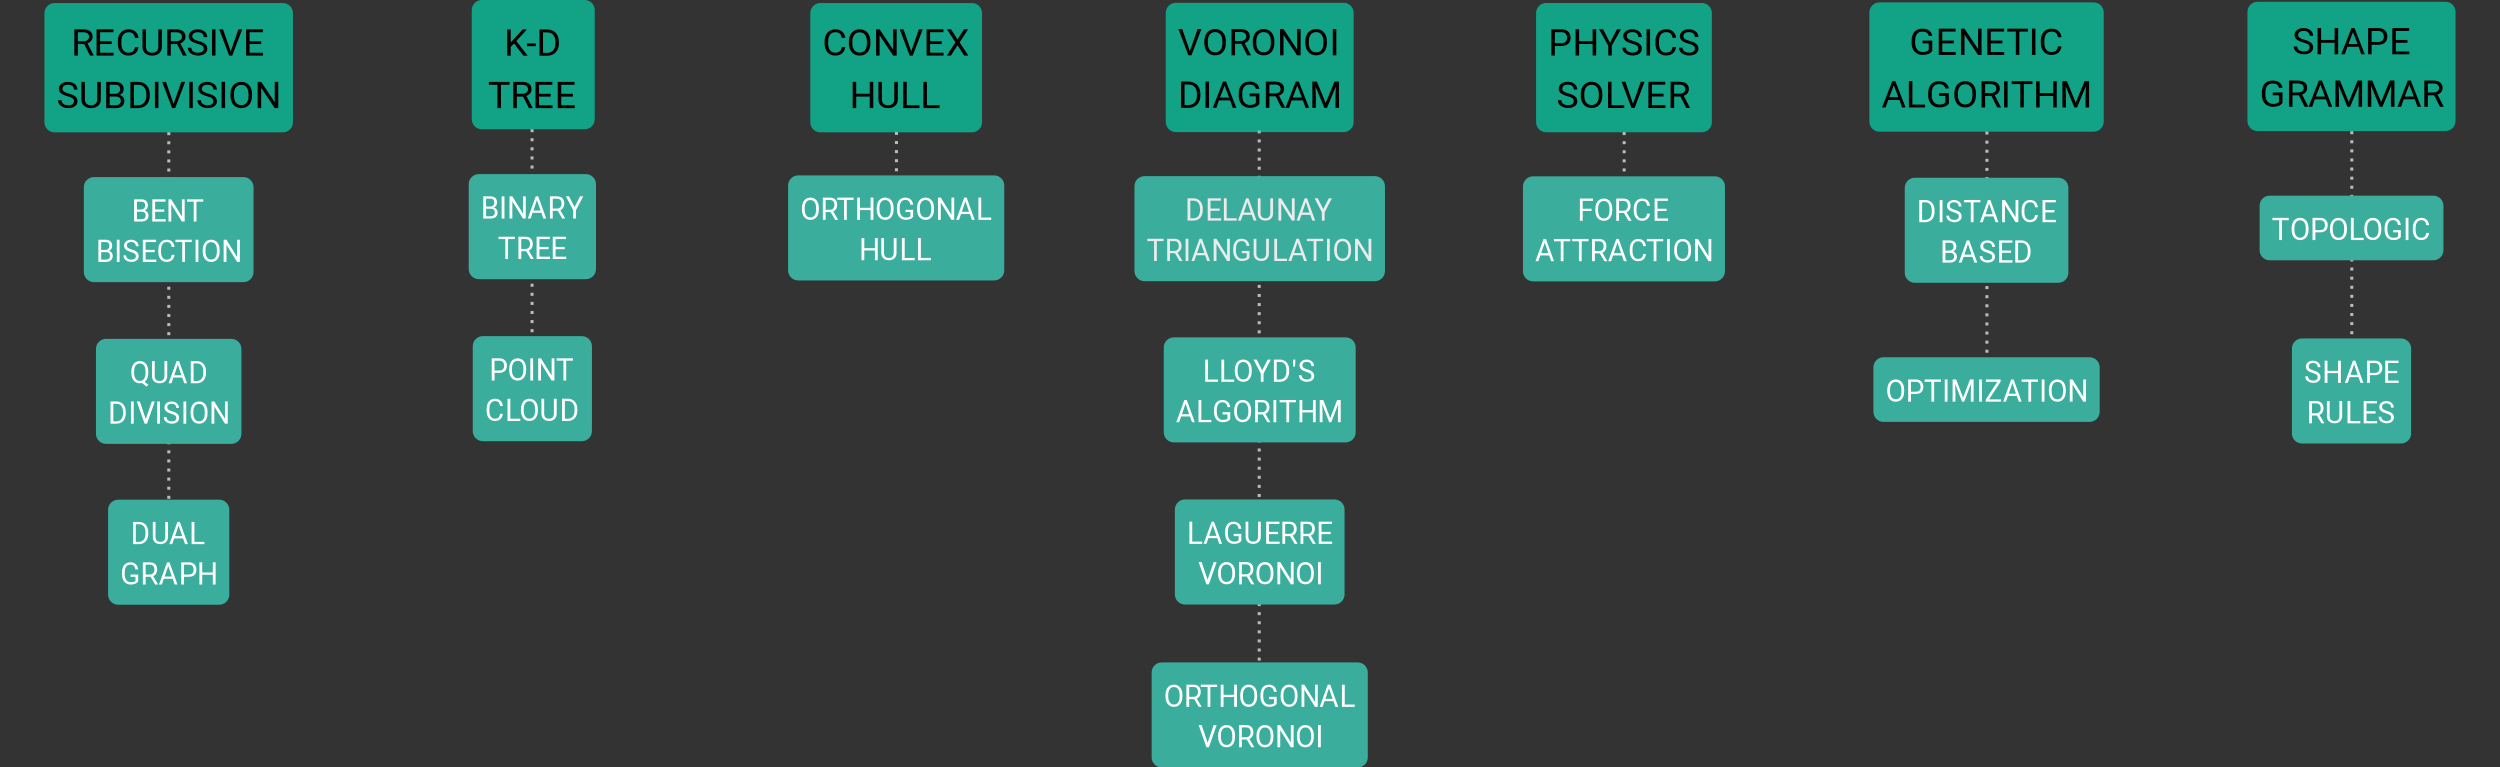 <?xml version="1.0" encoding="UTF-8" standalone="no"?>
<svg
   width="1237.503"
   height="379.902"
   viewBox="0 0 1237.503 379.902"
   version="1.1"
   id="svg852"
   sodipodi:docname="methods.svg"
   inkscape:version="1.1.2 (0a00cf5339, 2022-02-04, custom)"
   xmlns:inkscape="http://www.inkscape.org/namespaces/inkscape"
   xmlns:sodipodi="http://sodipodi.sourceforge.net/DTD/sodipodi-0.dtd"
   xmlns:xlink="http://www.w3.org/1999/xlink"
   xmlns="http://www.w3.org/2000/svg"
   xmlns:svg="http://www.w3.org/2000/svg">
  <rect x="0" y="0" width="1237.503" height="379.902" fill="#333333" stroke="none"/>
  <sodipodi:namedview
     id="namedview854"
     pagecolor="#ffffff"
     bordercolor="#666666"
     borderopacity="1.0"
     inkscape:pageshadow="2"
     inkscape:pageopacity="0.0"
     inkscape:pagecheckerboard="0"
     showgrid="false"
     inkscape:zoom="0.57491722"
     inkscape:cx="480.9388"
     inkscape:cy="122.62635"
     inkscape:window-width="1920"
     inkscape:window-height="1043"
     inkscape:window-x="0"
     inkscape:window-y="0"
     inkscape:window-maximized="1"
     inkscape:current-layer="svg852"
     fit-margin-top="0"
     fit-margin-left="0"
     fit-margin-right="0"
     fit-margin-bottom="0"
     inkscape:snap-bbox="true"
     inkscape:bbox-paths="true"
     inkscape:bbox-nodes="true"
     inkscape:snap-bbox-edge-midpoints="true"
     inkscape:snap-bbox-midpoints="true"
     width="1237.503px" />
  <defs
     id="defs146">
    <g
       id="g144">
      <g
         id="glyph-0-0">
        <path
           d="M 7.484,0 H 1 V -13.5 H 7.484 Z M 7,-0.781 v -11.938 L 4.484,-6.75 Z M 1.5,-12.594 V -0.891 L 3.953,-6.75 Z M 1.859,-0.5 H 6.594 l -2.375,-5.625 z M 4.219,-7.469 6.594,-13 H 1.859 Z m 0,0"
           id="path2" />
      </g>
      <g
         id="glyph-0-1">
        <path
           d="m 4.922,-6.062 -1.625,1.672 V 0 h -1.75 v -13 h 1.75 v 6.422 L 9.188,-13 h 2.125 L 6.078,-7.266 11.719,0 H 9.625 Z m 0,0"
           id="path5" />
      </g>
      <g
         id="glyph-0-2">
        <path
           d="m 4.781,-4.719 h -4.438 v -1.375 h 4.438 z m 0,0"
           id="path8" />
      </g>
      <g
         id="glyph-0-3">
        <path
           d="M 1.547,0 V -13 H 5.281 c 1.156,0 2.176,0.25 3.062,0.75 0.895,0.5 1.582,1.215 2.062,2.141 0.477,0.93 0.723,1.992 0.734,3.188 v 0.828 c 0,1.219 -0.246,2.293 -0.734,3.219 C 9.926,-1.957 9.238,-1.25 8.344,-0.75 7.445,-0.25 6.406,0 5.219,0 Z m 1.75,-11.547 V -1.406 h 1.844 c 1.344,0 2.391,-0.406 3.141,-1.219 0.75,-0.82 1.125,-1.992 1.125,-3.516 v -0.75 c 0,-1.469 -0.355,-2.609 -1.062,-3.422 -0.711,-0.82 -1.715,-1.234 -3.016,-1.234 z m 0,0"
           id="path11" />
      </g>
      <g
         id="glyph-0-4" />
      <g
         id="glyph-0-5">
        <path
           d="M 10.719,-11.562 H 6.453 V 0 h -1.75 v -11.562 h -4.25 V -13 H 10.719 Z m 0,0"
           id="path15" />
      </g>
      <g
         id="glyph-0-6">
        <path
           d="M 6.406,-5.703 H 3.297 V 0 H 1.531 v -13 h 4.391 c 1.5,0 2.648,0.312 3.453,0.938 0.801,0.625 1.203,1.539 1.203,2.734 0,0.762 -0.227,1.422 -0.672,1.984 -0.438,0.562 -1.059,0.984 -1.859,1.266 L 11.172,0 h -1.875 z m -3.109,-1.406 h 2.688 c 0.863,0 1.551,-0.195 2.062,-0.594 0.52,-0.395 0.781,-0.926 0.781,-1.594 0,-0.727 -0.246,-1.285 -0.734,-1.672 -0.492,-0.383 -1.199,-0.578 -2.125,-0.578 H 3.297 Z m 0,0"
           id="path18" />
      </g>
      <g
         id="glyph-0-7">
        <path
           d="m 9.047,-5.703 h -5.75 v 4.281 H 9.969 V 0 H 1.547 v -13 h 8.344 v 1.438 h -6.594 v 4.453 h 5.75 z m 0,0"
           id="path21" />
      </g>
      <g
         id="glyph-0-8">
        <path
           d="M 5.938,-2.094 9.734,-13 h 1.906 L 6.719,0 H 5.172 L 0.25,-13 h 1.906 z m 0,0"
           id="path24" />
      </g>
      <g
         id="glyph-0-9">
        <path
           d="m 11.75,-6.109 c 0,1.25 -0.219,2.34 -0.656,3.266 -0.438,0.918 -1.059,1.621 -1.859,2.109 C 8.43,-0.242 7.492,0 6.422,0 5.379,0 4.453,-0.242 3.641,-0.734 c -0.805,-0.5 -1.43,-1.195 -1.875,-2.094 -0.449,-0.906 -0.68,-1.957 -0.688,-3.156 v -0.906 c 0,-1.219 0.219,-2.289 0.656,-3.219 C 2.18,-11.047 2.812,-11.758 3.625,-12.25 4.438,-12.75 5.363,-13 6.406,-13 c 1.062,0 2,0.246 2.812,0.734 0.812,0.492 1.438,1.199 1.875,2.125 0.438,0.93 0.656,2.012 0.656,3.25 z M 10.016,-6.906 c 0,-1.488 -0.32,-2.625 -0.953,-3.406 C 8.426,-11.102 7.539,-11.5 6.406,-11.5 c -1.105,0 -1.977,0.398 -2.609,1.188 -0.637,0.781 -0.965,1.875 -0.984,3.281 v 0.922 c 0,1.438 0.316,2.57 0.953,3.391 0.645,0.824 1.531,1.234 2.656,1.234 1.133,0 2.008,-0.383 2.625,-1.156 0.625,-0.77 0.945,-1.879 0.969,-3.328 z m 0,0"
           id="path27" />
      </g>
      <g
         id="glyph-0-10">
        <path
           d="M 11.75,0 H 9.984 l -6.688,-10.016 V 0 h -1.75 v -13 h 1.75 L 10,-2.938 V -13 h 1.75 z m 0,0"
           id="path30" />
      </g>
      <g
         id="glyph-0-11">
        <path
           d="m 3.422,0 h -1.75 v -13 h 1.75 z m 0,0"
           id="path33" />
      </g>
      <g
         id="glyph-0-12">
        <path
           d="M 8.875,-3.703 H 3.312 L 2.062,0 H 0.25 l 5.078,-13 h 1.531 L 11.938,0 h -1.797 z m -5.031,-1.406 h 4.5 l -2.25,-5.859 z m 0,0"
           id="path36" />
      </g>
      <g
         id="glyph-0-13">
        <path
           d="M 11.344,-1.969 C 10.895,-1.301 10.266,-0.805 9.453,-0.484 8.648,-0.16 7.711,0 6.641,0 5.566,0 4.609,-0.238 3.766,-0.719 2.922,-1.207 2.27,-1.895 1.812,-2.781 1.352,-3.676 1.117,-4.711 1.109,-5.891 V -7 c 0,-1.906 0.461,-3.379 1.391,-4.422 C 3.438,-12.473 4.754,-13 6.453,-13 c 1.383,0 2.5,0.312 3.344,0.938 0.844,0.625 1.359,1.512 1.547,2.656 h -1.75 c -0.336,-1.438 -1.383,-2.156 -3.141,-2.156 -1.168,0 -2.059,0.391 -2.672,1.172 C 3.176,-9.617 2.875,-8.504 2.875,-7.047 v 1.031 c 0,1.406 0.336,2.523 1.016,3.344 C 4.578,-1.848 5.5,-1.438 6.656,-1.438 c 0.656,0 1.227,-0.07 1.719,-0.219 0.488,-0.156 0.895,-0.426 1.219,-0.812 v -3.234 h -3.062 v -1.406 h 4.812 z m 0,0"
           id="path39" />
      </g>
      <g
         id="glyph-0-14">
        <path
           d="M 3.797,-13 8.141,-2.391 12.484,-13 H 14.75 V 0 H 13 V -5.062 L 13.172,-10.531 8.812,0 H 7.469 L 3.125,-10.5 3.297,-5.062 V 0 h -1.75 v -13 z m 0,0"
           id="path42" />
      </g>
      <g
         id="glyph-0-15">
        <path
           d="M 11.312,-4.219 C 11.145,-2.875 10.625,-1.832 9.75,-1.094 8.875,-0.363 7.711,0 6.266,0 4.703,0 3.445,-0.535 2.5,-1.609 1.551,-2.68 1.078,-4.113 1.078,-5.906 v -1.234 c 0,-1.176 0.219,-2.207 0.656,-3.094 0.445,-0.883 1.07,-1.566 1.875,-2.047 0.812,-0.477 1.75,-0.719 2.812,-0.719 1.414,0 2.547,0.383 3.391,1.141 0.852,0.75 1.352,1.793 1.5,3.125 H 9.547 c -0.156,-1 -0.492,-1.719 -1,-2.156 -0.5,-0.445 -1.211,-0.672 -2.125,-0.672 -1.117,0 -1.992,0.391 -2.625,1.172 -0.637,0.773 -0.953,1.875 -0.953,3.312 V -5.875 c 0,1.367 0.301,2.449 0.906,3.25 0.602,0.793 1.441,1.188 2.516,1.188 0.977,0 1.727,-0.207 2.25,-0.625 0.52,-0.414 0.863,-1.133 1.031,-2.156 z m 0,0"
           id="path45" />
      </g>
      <g
         id="glyph-0-16">
        <path
           d="M 5.875,-7.938 9.047,-13 h 2.062 L 6.922,-6.547 11.219,0 H 9.141 L 5.875,-5.078 2.594,0 H 0.516 L 4.828,-6.547 0.625,-13 h 2.047 z m 0,0"
           id="path48" />
      </g>
      <g
         id="glyph-0-17">
        <path
           d="M 11.75,0 H 9.984 v -5.703 h -6.688 V 0 h -1.75 v -13 h 1.75 v 5.891 h 6.688 V -13 H 11.75 Z m 0,0"
           id="path51" />
      </g>
      <g
         id="glyph-0-18">
        <path
           d="m 10.891,-13 v 8.734 c -0.012,1.219 -0.406,2.215 -1.188,2.984 C 8.922,-0.52 7.863,-0.094 6.531,0 H 6.062 C 4.613,0 3.457,-0.375 2.594,-1.125 1.727,-1.883 1.289,-2.926 1.281,-4.25 V -13 h 1.734 v 8.656 c 0,0.93 0.258,1.648 0.781,2.156 0.531,0.512 1.285,0.766 2.266,0.766 0.988,0 1.742,-0.254 2.266,-0.766 C 8.859,-2.695 9.125,-3.41 9.125,-4.328 V -13 Z m 0,0"
           id="path54" />
      </g>
      <g
         id="glyph-0-19">
        <path
           d="M 3.297,-1.422 H 9.594 V 0 H 1.547 v -13 h 1.75 z m 0,0"
           id="path57" />
      </g>
      <g
         id="glyph-0-20">
        <path
           d="M 3.297,-4.703 V 0 h -1.75 V -13 H 6.438 c 1.445,0 2.582,0.383 3.406,1.141 0.832,0.762 1.25,1.773 1.25,3.031 0,1.324 -0.406,2.344 -1.219,3.062 -0.805,0.711 -1.953,1.062 -3.453,1.062 z m 0,-1.406 H 6.438 c 0.938,0 1.656,-0.227 2.156,-0.688 0.5,-0.469 0.75,-1.141 0.75,-2.016 0,-0.832 -0.25,-1.492 -0.75,-1.984 -0.5,-0.5 -1.188,-0.75 -2.062,-0.75 H 3.297 Z m 0,0"
           id="path60" />
      </g>
      <g
         id="glyph-0-21">
        <path
           d="M 5.594,-6.359 9.047,-13 h 2 L 6.469,-4.844 V 0 h -1.75 V -4.844 L 0.141,-13 h 2 z m 0,0"
           id="path63" />
      </g>
      <g
         id="glyph-0-22">
        <path
           d="m 5.453,-5.859 c -1.5,-0.406 -2.594,-0.906 -3.281,-1.5 -0.68,-0.594 -1.016,-1.332 -1.016,-2.219 0,-0.988 0.414,-1.805 1.25,-2.453 C 3.238,-12.676 4.32,-13 5.656,-13 c 0.914,0 1.727,0.172 2.438,0.516 0.719,0.336 1.27,0.797 1.656,1.391 0.395,0.594 0.594,1.246 0.594,1.953 h -1.75 c 0,-0.758 -0.258,-1.352 -0.766,-1.781 C 7.316,-11.348 6.594,-11.562 5.656,-11.562 c -0.867,0 -1.539,0.184 -2.016,0.547 -0.48,0.355 -0.719,0.852 -0.719,1.484 0,0.512 0.227,0.949 0.688,1.312 0.457,0.355 1.238,0.68 2.344,0.969 1.102,0.293 1.961,0.617 2.578,0.969 0.625,0.344 1.086,0.758 1.391,1.234 0.301,0.48 0.453,1.039 0.453,1.672 0,1.023 -0.422,1.84 -1.266,2.453 C 8.273,-0.305 7.156,0 5.75,0 4.844,0 3.992,-0.164 3.203,-0.5 2.41,-0.844 1.801,-1.305 1.375,-1.891 0.945,-2.473 0.734,-3.133 0.734,-3.875 h 1.75 c 0,0.762 0.297,1.359 0.891,1.797 0.594,0.43 1.383,0.641 2.375,0.641 0.926,0 1.633,-0.176 2.125,-0.531 0.488,-0.363 0.734,-0.852 0.734,-1.469 0,-0.613 -0.23,-1.086 -0.688,-1.422 -0.449,-0.332 -1.273,-0.664 -2.469,-1 z m 0,0"
           id="path66" />
      </g>
      <g
         id="glyph-0-23">
        <path
           d="M 1.547,0 V -13 H 5.875 c 1.445,0 2.531,0.312 3.25,0.938 0.727,0.617 1.094,1.527 1.094,2.734 0,0.637 -0.18,1.203 -0.531,1.703 -0.355,0.492 -0.836,0.871 -1.438,1.141 0.719,0.188 1.285,0.543 1.703,1.062 0.414,0.523 0.625,1.141 0.625,1.859 0,1.117 -0.387,1.992 -1.156,2.625 C 8.648,-0.312 7.555,0 6.141,0 Z m 1.75,-5.719 v 4.297 H 6.188 c 0.812,0 1.453,-0.188 1.922,-0.562 C 8.578,-2.367 8.812,-2.895 8.812,-3.562 8.812,-5 7.941,-5.719 6.203,-5.719 Z m 0,-1.375 H 5.938 c 0.758,0 1.367,-0.203 1.828,-0.609 0.457,-0.406 0.688,-0.957 0.688,-1.656 0,-0.77 -0.215,-1.328 -0.641,-1.672 C 7.395,-11.383 6.75,-11.562 5.875,-11.562 H 3.297 Z m 0,0"
           id="path69" />
      </g>
      <g
         id="glyph-1-0">
        <path
           d="m 5.672,0 h -5.062 v -10.438 h 5.062 z m -0.375,-0.609 v -9.219 L 3.328,-5.219 Z M 1,-9.734 V -0.688 l 1.922,-4.531 z m 0.281,9.344 h 3.688 L 3.125,-4.734 Z m 1.844,-5.312 1.844,-4.344 h -3.688 z m 0,0"
           id="path72" />
      </g>
      <g
         id="glyph-1-1">
        <path
           d="M 8.422,-9.844 H 5.062 V 0 H 3.703 V -9.844 H 0.344 V -11 h 8.078 z m 0,0"
           id="path75" />
      </g>
      <g
         id="glyph-1-2">
        <path
           d="m 9.234,-5.156 c 0,1.055 -0.172,1.969 -0.516,2.75 C 8.375,-1.625 7.883,-1.023 7.25,-0.609 6.625,-0.203 5.891,0 5.047,0 4.223,0 3.492,-0.203 2.859,-0.609 2.223,-1.023 1.727,-1.617 1.375,-2.391 1.031,-3.16 0.852,-4.051 0.844,-5.062 v -0.766 c 0,-1.031 0.172,-1.941 0.516,-2.734 C 1.711,-9.352 2.207,-9.957 2.844,-10.375 3.477,-10.789 4.207,-11 5.031,-11 c 0.844,0 1.582,0.211 2.219,0.625 0.633,0.406 1.125,1.008 1.469,1.797 0.344,0.793 0.516,1.711 0.516,2.75 z m -1.375,-0.688 c 0,-1.281 -0.25,-2.258 -0.75,-2.938 -0.492,-0.676 -1.184,-1.016 -2.078,-1.016 -0.867,0 -1.547,0.34 -2.047,1.016 -0.5,0.68 -0.758,1.625 -0.766,2.844 v 0.781 c 0,1.242 0.25,2.215 0.75,2.922 0.5,0.711 1.191,1.062 2.078,1.062 0.895,0 1.582,-0.332 2.062,-1 0.488,-0.664 0.738,-1.625 0.75,-2.875 z m 0,0"
           id="path78" />
      </g>
      <g
         id="glyph-1-3">
        <path
           d="M 2.594,-3.844 V 0 H 1.203 V -11 H 5.062 c 1.133,0 2.023,0.336 2.672,1 0.656,0.656 0.984,1.523 0.984,2.594 0,1.148 -0.32,2.027 -0.953,2.641 -0.637,0.617 -1.543,0.922 -2.719,0.922 z m 0,-1.125 H 5.062 c 0.727,0 1.289,-0.203 1.688,-0.609 C 7.145,-5.992 7.344,-6.594 7.344,-7.375 7.344,-8.113 7.145,-8.707 6.75,-9.156 6.352,-9.602 5.816,-9.828 5.141,-9.828 H 2.594 Z m 0,0"
           id="path81" />
      </g>
      <g
         id="glyph-1-4">
        <path
           d="m 2.594,-1.141 h 4.938 V 0 H 1.203 V -11 H 2.594 Z m 0,0"
           id="path84" />
      </g>
      <g
         id="glyph-1-5">
        <path
           d="M 8.906,-1.484 C 8.551,-0.992 8.055,-0.625 7.422,-0.375 6.797,-0.125 6.062,0 5.219,0 4.375,0 3.617,-0.203 2.953,-0.609 2.297,-1.016 1.785,-1.598 1.422,-2.359 1.066,-3.117 0.883,-3.992 0.875,-4.984 v -0.938 c 0,-1.613 0.363,-2.863 1.094,-3.75 C 2.707,-10.555 3.738,-11 5.062,-11 c 1.094,0 1.969,0.309 2.625,0.922 0.664,0.605 1.07,1.477 1.219,2.609 h -1.375 c -0.25,-1.594 -1.07,-2.391 -2.453,-2.391 -0.93,0 -1.633,0.336 -2.109,1 C 2.5,-8.191 2.258,-7.223 2.25,-5.953 v 0.875 c 0,1.211 0.266,2.168 0.797,2.875 0.539,0.711 1.27,1.062 2.188,1.062 0.508,0 0.957,-0.047 1.344,-0.141 0.383,-0.102 0.707,-0.273 0.969,-0.516 V -3.844 H 5.125 v -1.125 h 3.781 z m 0,0"
           id="path87" />
      </g>
      <g
         id="glyph-1-6">
        <path
           d="m 2.688,0 h -1.375 v -11 h 1.375 z m 0,0"
           id="path90" />
      </g>
      <g
         id="glyph-1-7">
        <path
           d="M 8.891,-3.531 C 8.754,-2.395 8.344,-1.52 7.656,-0.906 6.977,-0.301 6.066,0 4.922,0 3.691,0 2.707,-0.453 1.969,-1.359 1.227,-2.266 0.859,-3.477 0.859,-5 v -1.031 c 0,-0.988 0.172,-1.859 0.516,-2.609 0.344,-0.758 0.832,-1.344 1.469,-1.75 C 3.477,-10.797 4.211,-11 5.047,-11 c 1.113,0 2.004,0.32 2.672,0.953 0.664,0.637 1.055,1.516 1.172,2.641 H 7.5 C 7.383,-8.27 7.125,-8.895 6.719,-9.281 6.32,-9.664 5.766,-9.859 5.047,-9.859 c -0.875,0 -1.562,0.34 -2.062,1.016 -0.5,0.668 -0.75,1.617 -0.75,2.844 v 1.047 c 0,1.168 0.234,2.094 0.703,2.781 0.477,0.688 1.141,1.031 1.984,1.031 0.77,0 1.359,-0.176 1.766,-0.531 C 7.094,-2.023 7.363,-2.645 7.5,-3.531 Z m 0,0"
           id="path93" />
      </g>
      <g
         id="glyph-1-8">
        <path
           d="M 1.203,0 V -11 H 4.156 c 0.906,0 1.707,0.215 2.406,0.641 C 7.258,-9.941 7.797,-9.344 8.172,-8.562 8.555,-7.781 8.75,-6.879 8.75,-5.859 v 0.703 c 0,1.043 -0.195,1.953 -0.578,2.734 -0.375,0.781 -0.918,1.383 -1.625,1.797 C 5.848,-0.207 5.031,0 4.094,0 Z M 2.594,-9.844 v 8.703 h 1.438 c 1.062,0 1.883,-0.348 2.469,-1.047 0.594,-0.707 0.891,-1.711 0.891,-3.016 V -5.844 c 0,-1.27 -0.281,-2.254 -0.844,-2.953 C 5.992,-9.492 5.207,-9.844 4.188,-9.844 Z m 0,0"
           id="path96" />
      </g>
      <g
         id="glyph-1-9">
        <path
           d="M 7.109,-4.844 H 2.594 v 3.703 h 5.25 V 0 H 1.203 v -11 h 6.562 v 1.156 H 2.594 v 3.875 h 4.516 z m 0,0"
           id="path99" />
      </g>
      <g
         id="glyph-1-10">
        <path
           d="m 6.969,-2.844 h -4.375 L 1.625,0 H 0.203 L 4.188,-11 H 5.391 L 9.375,0 H 7.969 Z m -3.953,-1.125 H 6.562 L 4.781,-9.188 Z m 0,0"
           id="path102" />
      </g>
      <g
         id="glyph-1-11">
        <path
           d="m 8.547,-11 v 7.391 C 8.547,-2.586 8.238,-1.75 7.625,-1.094 7.008,-0.438 6.176,-0.07 5.125,0 H 4.766 C 3.617,0 2.707,-0.316 2.031,-0.953 1.352,-1.598 1.008,-2.484 1,-3.609 V -11 h 1.359 v 7.375 c 0,0.793 0.207,1.406 0.625,1.844 0.414,0.43 1.008,0.641 1.781,0.641 0.781,0 1.375,-0.211 1.781,-0.641 0.414,-0.438 0.625,-1.051 0.625,-1.844 V -11 Z m 0,0"
           id="path105" />
      </g>
      <g
         id="glyph-1-12">
        <path
           d="M 9.234,0 H 7.844 l -5.25,-8.484 V 0 H 1.203 V -11 H 2.594 l 5.266,8.516 V -11 h 1.375 z m 0,0"
           id="path108" />
      </g>
      <g
         id="glyph-1-13">
        <path
           d="M 4.391,-5.688 7.109,-11 h 1.562 l -3.594,6.891 V 0 h -1.375 V -4.109 L 0.109,-11 H 1.688 Z m 0,0"
           id="path111" />
      </g>
      <g
         id="glyph-1-14">
        <path
           d="M 5.031,-3.844 H 2.594 V 0 H 1.203 V -11 H 4.656 c 1.176,0 2.078,0.312 2.703,0.938 0.633,0.617 0.953,1.516 0.953,2.703 0,0.75 -0.18,1.406 -0.531,1.969 -0.344,0.562 -0.828,0.98 -1.453,1.25 L 8.781,0 H 7.297 Z m -2.438,-1.125 h 2.109 c 0.676,0 1.219,-0.219 1.625,-0.656 0.406,-0.438 0.609,-1.02 0.609,-1.75 0,-0.789 -0.195,-1.398 -0.578,-1.828 C 5.973,-9.629 5.414,-9.844 4.688,-9.844 H 2.594 Z m 0,0"
           id="path114" />
      </g>
      <g
         id="glyph-1-15">
        <path
           d="M 1.812,-10.188 1.656,-7.516 H 0.734 L 0.75,-11 h 1.062 z m 0,0"
           id="path117" />
      </g>
      <g
         id="glyph-1-16">
        <path
           d="M 4.281,-4.906 C 3.102,-5.258 2.242,-5.688 1.703,-6.188 1.172,-6.695 0.906,-7.328 0.906,-8.078 c 0,-0.844 0.328,-1.539 0.984,-2.094 C 2.547,-10.723 3.398,-11 4.453,-11 c 0.719,0 1.352,0.148 1.906,0.438 0.562,0.281 0.992,0.672 1.297,1.172 0.312,0.492 0.469,1.031 0.469,1.625 H 6.75 c 0,-0.645 -0.203,-1.156 -0.609,-1.531 -0.398,-0.375 -0.961,-0.562 -1.688,-0.562 -0.68,0 -1.211,0.156 -1.594,0.469 -0.375,0.305 -0.562,0.73 -0.562,1.281 0,0.43 0.176,0.797 0.531,1.109 0.363,0.305 0.977,0.578 1.844,0.828 0.863,0.25 1.539,0.527 2.031,0.828 0.488,0.305 0.852,0.656 1.094,1.062 0.238,0.398 0.359,0.867 0.359,1.406 0,0.875 -0.336,1.574 -1,2.094 C 6.5,-0.258 5.617,0 4.516,0 c -0.711,0 -1.375,-0.141 -2,-0.422 -0.625,-0.281 -1.105,-0.66 -1.438,-1.141 -0.336,-0.488 -0.5,-1.047 -0.5,-1.672 h 1.375 c 0,0.648 0.234,1.156 0.703,1.531 0.469,0.375 1.086,0.562 1.859,0.562 0.727,0 1.285,-0.148 1.672,-0.453 0.383,-0.301 0.578,-0.711 0.578,-1.234 0,-0.531 -0.18,-0.938 -0.531,-1.219 C 5.879,-4.336 5.227,-4.625 4.281,-4.906 Z m 0,0"
           id="path120" />
      </g>
      <g
         id="glyph-1-17">
        <path
           d="M 9.234,0 H 7.844 v -4.844 h -5.25 V 0 H 1.203 V -11 H 2.594 v 5.031 h 5.25 V -11 h 1.391 z m 0,0"
           id="path123" />
      </g>
      <g
         id="glyph-1-18">
        <path
           d="M 2.984,-11 6.391,-2.031 9.812,-11 h 1.781 V 0 h -1.375 V -4.297 L 10.344,-8.906 6.922,0 H 5.875 L 2.453,-8.891 2.594,-4.297 V 0 H 1.203 v -11 z m 0,0"
           id="path126" />
      </g>
      <g
         id="glyph-1-19">
        <path
           d="M 4.656,-2.281 7.641,-11 h 1.5 L 5.281,0 H 4.062 L 0.203,-11 h 1.5 z m 0,0"
           id="path129" />
      </g>
      <g
         id="glyph-1-20">
        <path
           d="M 1.203,0 V -11 H 4.625 c 1.125,0 1.973,0.262 2.547,0.781 0.57,0.523 0.859,1.305 0.859,2.344 0,0.531 -0.141,1.012 -0.422,1.438 -0.273,0.418 -0.648,0.742 -1.125,0.969 0.562,0.156 1.004,0.453 1.328,0.891 0.332,0.438 0.5,0.965 0.5,1.578 0,0.938 -0.309,1.672 -0.922,2.203 C 6.785,-0.266 5.93,0 4.828,0 Z M 2.594,-4.859 v 3.719 h 2.266 c 0.633,0 1.133,-0.16 1.5,-0.484 0.375,-0.332 0.562,-0.785 0.562,-1.359 0,-1.25 -0.684,-1.875 -2.047,-1.875 z m 0,-1.094 h 2.062 c 0.602,0 1.082,-0.176 1.438,-0.531 0.363,-0.352 0.547,-0.832 0.547,-1.438 0,-0.676 -0.168,-1.164 -0.5,-1.469 C 5.805,-9.691 5.301,-9.844 4.625,-9.844 H 2.594 Z m 0,0"
           id="path132" />
      </g>
      <g
         id="glyph-1-21">
        <path
           d="M 2.25,-1.141 H 8.203 V 0 h -7.594 v -1.047 l 5.719,-8.797 h -5.625 V -11 h 7.281 v 1.031 z m 0,0"
           id="path135" />
      </g>
      <g
         id="glyph-1-22">
        <path
           d="m 6.969,-4.844 h -4.375 V 0 H 1.203 v -11 h 6.469 v 1.156 H 2.594 v 3.875 h 4.375 z m 0,0"
           id="path138" />
      </g>
      <g
         id="glyph-1-23">
        <path
           d="m 9.172,-5.156 c 0,1.043 -0.164,1.938 -0.484,2.688 -0.312,0.742 -0.762,1.324 -1.344,1.75 l 1.875,1.484 -0.938,0.875 L 6.078,-0.125 C 5.734,-0.039 5.367,0 4.984,0 4.16,0 3.43,-0.203 2.797,-0.609 2.16,-1.023 1.664,-1.617 1.312,-2.391 0.969,-3.16 0.789,-4.051 0.781,-5.062 v -0.766 c 0,-1.031 0.172,-1.941 0.516,-2.734 C 1.648,-9.352 2.145,-9.957 2.781,-10.375 3.414,-10.789 4.145,-11 4.969,-11 c 0.844,0 1.582,0.211 2.219,0.625 0.633,0.418 1.125,1.016 1.469,1.797 0.344,0.781 0.516,1.699 0.516,2.75 z m -1.375,-0.688 c 0,-1.27 -0.246,-2.242 -0.734,-2.922 -0.492,-0.688 -1.188,-1.031 -2.094,-1.031 -0.867,0 -1.547,0.34 -2.047,1.016 -0.5,0.68 -0.758,1.625 -0.766,2.844 v 0.781 c 0,1.242 0.25,2.215 0.75,2.922 0.5,0.711 1.191,1.062 2.078,1.062 0.883,0 1.57,-0.332 2.062,-1 0.488,-0.664 0.738,-1.625 0.75,-2.875 z m 0,0"
           id="path141" />
      </g>
    </g>
  </defs>
  <g
     id="g4145"
     transform="translate(371.451,-18.831)">
    <path
       style="fill:none;stroke:#bbbbbb;stroke-width:1.5;stroke-linecap:butt;stroke-linejoin:miter;stroke-miterlimit:4;stroke-dasharray:1.5, 3;stroke-dashoffset:0;stroke-opacity:1"
       d="M 251.858,83.339 V 374.52"
       id="path5900-0"
       sodipodi:nodetypes="cc" />
    <g
       id="g7084"
       transform="translate(38.668,-2.768)">
      <g
         id="g6381">
        <path
           fill-rule="nonzero"
           fill="rgb(25%, 75%, 68.434%)"
           fill-opacity="1"
           d="m 171.941,22.988 h 83 c 2.758,0 5,2.238 5,5 v 54 c 0,2.762 -2.242,5 -5,5 h -83 c -2.762,0 -5,-2.238 -5,-5 v -54 c 0,-2.762 2.238,-5 5,-5 z m 0,0"
           id="path168"
           style="fill:#00e1b5;fill-opacity:0.643" />
        <g
           fill="#000000"
           fill-opacity="1"
           id="g184">
          <use
             xlink:href="#glyph-0-8"
             x="172.941"
             y="48.988"
             id="use170"
             width="100%"
             height="100%" />
          <use
             xlink:href="#glyph-0-9"
             x="184.941"
             y="48.988"
             id="use172"
             width="100%"
             height="100%" />
          <use
             xlink:href="#glyph-0-6"
             x="197.941"
             y="48.988"
             id="use174"
             width="100%"
             height="100%" />
          <use
             xlink:href="#glyph-0-9"
             x="208.941"
             y="48.988"
             id="use176"
             width="100%"
             height="100%" />
          <use
             xlink:href="#glyph-0-10"
             x="221.941"
             y="48.988"
             id="use178"
             width="100%"
             height="100%" />
          <use
             xlink:href="#glyph-0-9"
             x="234.941"
             y="48.988"
             id="use180"
             width="100%"
             height="100%" />
          <use
             xlink:href="#glyph-0-11"
             x="247.941"
             y="48.988"
             id="use182"
             width="100%"
             height="100%" />
        </g>
        <g
           fill="#000000"
           fill-opacity="1"
           id="g200">
          <use
             xlink:href="#glyph-0-3"
             x="172.941"
             y="74.988"
             id="use186"
             width="100%"
             height="100%" />
          <use
             xlink:href="#glyph-0-11"
             x="184.941"
             y="74.988"
             id="use188"
             width="100%"
             height="100%" />
          <use
             xlink:href="#glyph-0-12"
             x="189.941"
             y="74.988"
             id="use190"
             width="100%"
             height="100%" />
          <use
             xlink:href="#glyph-0-13"
             x="201.941"
             y="74.988"
             id="use192"
             width="100%"
             height="100%" />
          <use
             xlink:href="#glyph-0-6"
             x="214.941"
             y="74.988"
             id="use194"
             width="100%"
             height="100%" />
          <use
             xlink:href="#glyph-0-12"
             x="225.941"
             y="74.988"
             id="use196"
             width="100%"
             height="100%" />
          <use
             xlink:href="#glyph-0-14"
             x="237.941"
             y="74.988"
             id="use198"
             width="100%"
             height="100%" />
        </g>
      </g>
      <g
         id="g6299"
         transform="translate(0.336,-5.378)">
        <path
           fill-rule="nonzero"
           fill="rgb(16.863%, 45.098%, 47.059%)"
           fill-opacity="1"
           d="m 156.105,114.168 h 114 c 2.762,0 5,2.238 5,5 v 42 c 0,2.762 -2.238,5 -5,5 h -114 c -2.762,0 -5,-2.238 -5,-5 v -42 c 0,-2.762 2.238,-5 5,-5 z m 0,0"
           id="path366"
           style="fill:#3aad9d;fill-opacity:1" />
        <g
           fill="#ffffff"
           fill-opacity="1"
           id="g384"
           style="fill:#ebebeb;fill-opacity:1"
           transform="translate(19.062)">
          <use
             xlink:href="#glyph-1-8"
             x="157.105"
             y="136.168"
             id="use368"
             width="100%"
             height="100%"
             style="fill:#ebebeb;fill-opacity:1" />
          <use
             xlink:href="#glyph-1-9"
             x="167.105"
             y="136.168"
             id="use370"
             width="100%"
             height="100%"
             style="fill:#ebebeb;fill-opacity:1" />
          <use
             xlink:href="#glyph-1-4"
             x="175.105"
             y="136.168"
             id="use372"
             width="100%"
             height="100%"
             style="fill:#ebebeb;fill-opacity:1" />
          <use
             xlink:href="#glyph-1-10"
             x="183.105"
             y="136.168"
             id="use374"
             width="100%"
             height="100%"
             style="fill:#ebebeb;fill-opacity:1" />
          <use
             xlink:href="#glyph-1-11"
             x="192.105"
             y="136.168"
             id="use376"
             width="100%"
             height="100%"
             style="fill:#ebebeb;fill-opacity:1" />
          <use
             xlink:href="#glyph-1-12"
             x="202.105"
             y="136.168"
             id="use378"
             width="100%"
             height="100%"
             style="fill:#ebebeb;fill-opacity:1" />
          <use
             xlink:href="#glyph-1-10"
             x="212.105"
             y="136.168"
             id="use380"
             width="100%"
             height="100%"
             style="fill:#ebebeb;fill-opacity:1" />
          <use
             xlink:href="#glyph-1-13"
             x="221.105"
             y="136.168"
             id="use382"
             width="100%"
             height="100%"
             style="fill:#ebebeb;fill-opacity:1" />
        </g>
        <g
           fill="#ffffff"
           fill-opacity="1"
           id="g412"
           style="fill:#ebebeb;fill-opacity:1">
          <use
             xlink:href="#glyph-1-1"
             x="157.105"
             y="156.168"
             id="use386"
             width="100%"
             height="100%"
             style="fill:#ebebeb;fill-opacity:1" />
          <use
             xlink:href="#glyph-1-14"
             x="166.105"
             y="156.168"
             id="use388"
             width="100%"
             height="100%"
             style="fill:#ebebeb;fill-opacity:1" />
          <use
             xlink:href="#glyph-1-6"
             x="175.105"
             y="156.168"
             id="use390"
             width="100%"
             height="100%"
             style="fill:#ebebeb;fill-opacity:1" />
          <use
             xlink:href="#glyph-1-10"
             x="179.105"
             y="156.168"
             id="use392"
             width="100%"
             height="100%"
             style="fill:#ebebeb;fill-opacity:1" />
          <use
             xlink:href="#glyph-1-12"
             x="189.105"
             y="156.168"
             id="use394"
             width="100%"
             height="100%"
             style="fill:#ebebeb;fill-opacity:1" />
          <use
             xlink:href="#glyph-1-5"
             x="199.105"
             y="156.168"
             id="use396"
             width="100%"
             height="100%"
             style="fill:#ebebeb;fill-opacity:1" />
          <use
             xlink:href="#glyph-1-11"
             x="209.105"
             y="156.168"
             id="use398"
             width="100%"
             height="100%"
             style="fill:#ebebeb;fill-opacity:1" />
          <use
             xlink:href="#glyph-1-4"
             x="219.105"
             y="156.168"
             id="use400"
             width="100%"
             height="100%"
             style="fill:#ebebeb;fill-opacity:1" />
          <use
             xlink:href="#glyph-1-10"
             x="227.105"
             y="156.168"
             id="use402"
             width="100%"
             height="100%"
             style="fill:#ebebeb;fill-opacity:1" />
          <use
             xlink:href="#glyph-1-1"
             x="236.105"
             y="156.168"
             id="use404"
             width="100%"
             height="100%"
             style="fill:#ebebeb;fill-opacity:1" />
          <use
             xlink:href="#glyph-1-6"
             x="245.105"
             y="156.168"
             id="use406"
             width="100%"
             height="100%"
             style="fill:#ebebeb;fill-opacity:1" />
          <use
             xlink:href="#glyph-1-2"
             x="249.105"
             y="156.168"
             id="use408"
             width="100%"
             height="100%"
             style="fill:#ebebeb;fill-opacity:1" />
          <use
             xlink:href="#glyph-1-12"
             x="259.105"
             y="156.168"
             id="use410"
             width="100%"
             height="100%"
             style="fill:#ebebeb;fill-opacity:1" />
        </g>
      </g>
      <g
         id="g6320"
         transform="translate(2.793,0.006)">
        <path
           fill-rule="nonzero"
           fill="rgb(16.863%, 45.098%, 47.059%)"
           fill-opacity="1"
           d="m 168.148,188.586 h 85 c 2.762,0 5,2.238 5,5 v 42 c 0,2.762 -2.238,5 -5,5 h -85 c -2.762,0 -5,-2.238 -5,-5 v -42 c 0,-2.762 2.238,-5 5,-5 z m 0,0"
           id="path414"
           style="fill:#3aad9d;fill-opacity:1" />
        <g
           fill="#ffffff"
           fill-opacity="1"
           id="g430"
           transform="translate(13.32)">
          <use
             xlink:href="#glyph-1-4"
             x="169.148"
             y="210.586"
             id="use416"
             width="100%"
             height="100%" />
          <use
             xlink:href="#glyph-1-4"
             x="177.148"
             y="210.586"
             id="use418"
             width="100%"
             height="100%" />
          <use
             xlink:href="#glyph-1-2"
             x="184.148"
             y="210.586"
             id="use420"
             width="100%"
             height="100%" />
          <use
             xlink:href="#glyph-1-13"
             x="194.148"
             y="210.586"
             id="use422"
             width="100%"
             height="100%" />
          <use
             xlink:href="#glyph-1-8"
             x="203.148"
             y="210.586"
             id="use424"
             width="100%"
             height="100%" />
          <use
             xlink:href="#glyph-1-15"
             x="213.148"
             y="210.586"
             id="use426"
             width="100%"
             height="100%" />
          <use
             xlink:href="#glyph-1-16"
             x="216.148"
             y="210.586"
             id="use428"
             width="100%"
             height="100%" />
        </g>
        <g
           fill="#ffffff"
           fill-opacity="1"
           id="g450">
          <use
             xlink:href="#glyph-1-10"
             x="169.148"
             y="230.586"
             id="use432"
             width="100%"
             height="100%" />
          <use
             xlink:href="#glyph-1-4"
             x="179.148"
             y="230.586"
             id="use434"
             width="100%"
             height="100%" />
          <use
             xlink:href="#glyph-1-5"
             x="187.148"
             y="230.586"
             id="use436"
             width="100%"
             height="100%" />
          <use
             xlink:href="#glyph-1-2"
             x="197.148"
             y="230.586"
             id="use438"
             width="100%"
             height="100%" />
          <use
             xlink:href="#glyph-1-14"
             x="207.148"
             y="230.586"
             id="use440"
             width="100%"
             height="100%" />
          <use
             xlink:href="#glyph-1-6"
             x="216.148"
             y="230.586"
             id="use442"
             width="100%"
             height="100%" />
          <use
             xlink:href="#glyph-1-1"
             x="220.148"
             y="230.586"
             id="use444"
             width="100%"
             height="100%" />
          <use
             xlink:href="#glyph-1-17"
             x="229.148"
             y="230.586"
             id="use446"
             width="100%"
             height="100%" />
          <use
             xlink:href="#glyph-1-18"
             x="239.148"
             y="230.586"
             id="use448"
             width="100%"
             height="100%" />
        </g>
      </g>
      <g
         id="g6340"
         transform="translate(5.238,5.575)">
        <path
           fill-rule="nonzero"
           fill="rgb(16.863%, 45.098%, 47.059%)"
           fill-opacity="1"
           d="m 171.203,263.254 h 74 c 2.762,0 5,2.238 5,5 v 42 c 0,2.762 -2.238,5 -5,5 h -74 c -2.762,0 -5,-2.238 -5,-5 v -42 c 0,-2.762 2.238,-5 5,-5 z m 0,0"
           id="path452"
           style="fill:#3aad9d;fill-opacity:1" />
        <g
           fill="#ffffff"
           fill-opacity="1"
           id="g470">
          <use
             xlink:href="#glyph-1-4"
             x="172.203"
             y="285.254"
             id="use454"
             width="100%"
             height="100%" />
          <use
             xlink:href="#glyph-1-10"
             x="180.203"
             y="285.254"
             id="use456"
             width="100%"
             height="100%" />
          <use
             xlink:href="#glyph-1-5"
             x="190.203"
             y="285.254"
             id="use458"
             width="100%"
             height="100%" />
          <use
             xlink:href="#glyph-1-11"
             x="200.203"
             y="285.254"
             id="use460"
             width="100%"
             height="100%" />
          <use
             xlink:href="#glyph-1-9"
             x="210.203"
             y="285.254"
             id="use462"
             width="100%"
             height="100%" />
          <use
             xlink:href="#glyph-1-14"
             x="218.203"
             y="285.254"
             id="use464"
             width="100%"
             height="100%" />
          <use
             xlink:href="#glyph-1-14"
             x="227.203"
             y="285.254"
             id="use466"
             width="100%"
             height="100%" />
          <use
             xlink:href="#glyph-1-9"
             x="236.203"
             y="285.254"
             id="use468"
             width="100%"
             height="100%" />
        </g>
        <g
           fill="#ffffff"
           fill-opacity="1"
           id="g486"
           transform="translate(5.555)">
          <use
             xlink:href="#glyph-1-19"
             x="172.203"
             y="305.254"
             id="use472"
             width="100%"
             height="100%" />
          <use
             xlink:href="#glyph-1-2"
             x="181.203"
             y="305.254"
             id="use474"
             width="100%"
             height="100%" />
          <use
             xlink:href="#glyph-1-14"
             x="191.203"
             y="305.254"
             id="use476"
             width="100%"
             height="100%" />
          <use
             xlink:href="#glyph-1-2"
             x="200.203"
             y="305.254"
             id="use478"
             width="100%"
             height="100%" />
          <use
             xlink:href="#glyph-1-12"
             x="210.203"
             y="305.254"
             id="use480"
             width="100%"
             height="100%" />
          <use
             xlink:href="#glyph-1-2"
             x="220.203"
             y="305.254"
             id="use482"
             width="100%"
             height="100%" />
          <use
             xlink:href="#glyph-1-6"
             x="230.203"
             y="305.254"
             id="use484"
             width="100%"
             height="100%" />
        </g>
      </g>
      <g
         id="g6362"
         transform="translate(2.828,3.044)">
        <path
           fill-rule="nonzero"
           fill="rgb(16.863%, 45.098%, 47.059%)"
           fill-opacity="1"
           d="m 162.113,346.457 h 97 c 2.762,0 5,2.238 5,5 v 42 c 0,2.762 -2.238,5 -5,5 h -97 c -2.762,0 -5,-2.238 -5,-5 v -42 c 0,-2.762 2.238,-5 5,-5 z m 0,0"
           id="path488"
           style="fill:#3aad9d;fill-opacity:1" />
        <g
           fill="#ffffff"
           fill-opacity="1"
           id="g510">
          <use
             xlink:href="#glyph-1-2"
             x="163.113"
             y="368.457"
             id="use490"
             width="100%"
             height="100%" />
          <use
             xlink:href="#glyph-1-14"
             x="173.113"
             y="368.457"
             id="use492"
             width="100%"
             height="100%" />
          <use
             xlink:href="#glyph-1-1"
             x="181.113"
             y="368.457"
             id="use494"
             width="100%"
             height="100%" />
          <use
             xlink:href="#glyph-1-17"
             x="190.113"
             y="368.457"
             id="use496"
             width="100%"
             height="100%" />
          <use
             xlink:href="#glyph-1-2"
             x="200.113"
             y="368.457"
             id="use498"
             width="100%"
             height="100%" />
          <use
             xlink:href="#glyph-1-5"
             x="210.113"
             y="368.457"
             id="use500"
             width="100%"
             height="100%" />
          <use
             xlink:href="#glyph-1-2"
             x="220.113"
             y="368.457"
             id="use502"
             width="100%"
             height="100%" />
          <use
             xlink:href="#glyph-1-12"
             x="230.113"
             y="368.457"
             id="use504"
             width="100%"
             height="100%" />
          <use
             xlink:href="#glyph-1-10"
             x="240.113"
             y="368.457"
             id="use506"
             width="100%"
             height="100%" />
          <use
             xlink:href="#glyph-1-4"
             x="250.113"
             y="368.457"
             id="use508"
             width="100%"
             height="100%" />
        </g>
        <g
           fill="#ffffff"
           fill-opacity="1"
           id="g526"
           transform="translate(17.055)">
          <use
             xlink:href="#glyph-1-19"
             x="163.113"
             y="388.457"
             id="use512"
             width="100%"
             height="100%" />
          <use
             xlink:href="#glyph-1-2"
             x="172.113"
             y="388.457"
             id="use514"
             width="100%"
             height="100%" />
          <use
             xlink:href="#glyph-1-14"
             x="182.113"
             y="388.457"
             id="use516"
             width="100%"
             height="100%" />
          <use
             xlink:href="#glyph-1-2"
             x="191.113"
             y="388.457"
             id="use518"
             width="100%"
             height="100%" />
          <use
             xlink:href="#glyph-1-12"
             x="201.113"
             y="388.457"
             id="use520"
             width="100%"
             height="100%" />
          <use
             xlink:href="#glyph-1-2"
             x="211.113"
             y="388.457"
             id="use522"
             width="100%"
             height="100%" />
          <use
             xlink:href="#glyph-1-6"
             x="221.113"
             y="388.457"
             id="use524"
             width="100%"
             height="100%" />
        </g>
      </g>
    </g>
  </g>
  <g
     id="g2635"
     transform="translate(11.669,-19.189)">
    <path
       style="fill:none;stroke:#bbbbbb;stroke-width:1.5;stroke-linecap:butt;stroke-linejoin:miter;stroke-miterlimit:4;stroke-dasharray:1.5, 3;stroke-dashoffset:0;stroke-opacity:1"
       d="M 432.076,84.483 V 132.527"
       id="path5900-0-6"
       sodipodi:nodetypes="cc" />
    <g
       id="g2600">
      <path
         fill-rule="nonzero"
         fill="rgb(25%, 75%, 68.434%)"
         fill-opacity="1"
         d="m 394.435,20.699 h 75 c 2.762,0 5,2.238 5,5 v 54 c 0,2.762 -2.238,5 -5,5 h -75 c -2.762,0 -5,-2.238 -5,-5 v -54 c 0,-2.762 2.238,-5 5,-5 z m 0,0"
         id="path202"
         style="fill:#00e1b5;fill-opacity:0.643" />
      <g
         fill="#000000"
         fill-opacity="1"
         id="g216"
         transform="translate(53.658,-0.094)">
        <use
           xlink:href="#glyph-0-15"
           x="341.777"
           y="46.793"
           id="use204"
           width="100%"
           height="100%" />
        <use
           xlink:href="#glyph-0-9"
           x="353.777"
           y="46.793"
           id="use206"
           width="100%"
           height="100%" />
        <use
           xlink:href="#glyph-0-10"
           x="366.777"
           y="46.793"
           id="use208"
           width="100%"
           height="100%" />
        <use
           xlink:href="#glyph-0-8"
           x="379.777"
           y="46.793"
           id="use210"
           width="100%"
           height="100%" />
        <use
           xlink:href="#glyph-0-7"
           x="391.777"
           y="46.793"
           id="use212"
           width="100%"
           height="100%" />
        <use
           xlink:href="#glyph-0-16"
           x="402.777"
           y="46.793"
           id="use214"
           width="100%"
           height="100%" />
      </g>
      <g
         fill="#000000"
         fill-opacity="1"
         id="g226"
         transform="translate(67.088,-0.094)">
        <use
           xlink:href="#glyph-0-17"
           x="341.777"
           y="72.793"
           id="use218"
           width="100%"
           height="100%" />
        <use
           xlink:href="#glyph-0-18"
           x="354.777"
           y="72.793"
           id="use220"
           width="100%"
           height="100%" />
        <use
           xlink:href="#glyph-0-19"
           x="366.777"
           y="72.793"
           id="use222"
           width="100%"
           height="100%" />
        <use
           xlink:href="#glyph-0-19"
           x="376.777"
           y="72.793"
           id="use224"
           width="100%"
           height="100%" />
      </g>
    </g>
    <g
       id="g6415"
       transform="translate(51.697,-9.226)">
      <path
         fill-rule="nonzero"
         fill="rgb(16.863%, 45.098%, 47.059%)"
         fill-opacity="1"
         d="m 331.738,115.234 h 97 c 2.762,0 5,2.238 5,5 v 42 c 0,2.762 -2.238,5 -5,5 h -97 c -2.762,0 -5,-2.238 -5,-5 v -42 c 0,-2.762 2.238,-5 5,-5 z m 0,0"
         id="path590"
         style="fill:#3aad9d;fill-opacity:1" />
      <g
         fill="#ffffff"
         fill-opacity="1"
         id="g612">
        <use
           xlink:href="#glyph-1-2"
           x="332.738"
           y="137.234"
           id="use592"
           width="100%"
           height="100%" />
        <use
           xlink:href="#glyph-1-14"
           x="342.738"
           y="137.234"
           id="use594"
           width="100%"
           height="100%" />
        <use
           xlink:href="#glyph-1-1"
           x="350.738"
           y="137.234"
           id="use596"
           width="100%"
           height="100%" />
        <use
           xlink:href="#glyph-1-17"
           x="359.738"
           y="137.234"
           id="use598"
           width="100%"
           height="100%" />
        <use
           xlink:href="#glyph-1-2"
           x="369.738"
           y="137.234"
           id="use600"
           width="100%"
           height="100%" />
        <use
           xlink:href="#glyph-1-5"
           x="379.738"
           y="137.234"
           id="use602"
           width="100%"
           height="100%" />
        <use
           xlink:href="#glyph-1-2"
           x="389.738"
           y="137.234"
           id="use604"
           width="100%"
           height="100%" />
        <use
           xlink:href="#glyph-1-12"
           x="399.738"
           y="137.234"
           id="use606"
           width="100%"
           height="100%" />
        <use
           xlink:href="#glyph-1-10"
           x="409.738"
           y="137.234"
           id="use608"
           width="100%"
           height="100%" />
        <use
           xlink:href="#glyph-1-4"
           x="419.738"
           y="137.234"
           id="use610"
           width="100%"
           height="100%" />
      </g>
      <g
         fill="#ffffff"
         fill-opacity="1"
         id="g622"
         transform="translate(29.133)">
        <use
           xlink:href="#glyph-1-17"
           x="332.738"
           y="157.234"
           id="use614"
           width="100%"
           height="100%" />
        <use
           xlink:href="#glyph-1-11"
           x="342.738"
           y="157.234"
           id="use616"
           width="100%"
           height="100%" />
        <use
           xlink:href="#glyph-1-4"
           x="352.738"
           y="157.234"
           id="use618"
           width="100%"
           height="100%" />
        <use
           xlink:href="#glyph-1-4"
           x="360.738"
           y="157.234"
           id="use620"
           width="100%"
           height="100%" />
      </g>
    </g>
  </g>
  <g
     id="g4002"
     transform="translate(371.669,-19.245)">
    <path
       style="fill:none;stroke:#bbbbbb;stroke-width:1.5;stroke-linecap:butt;stroke-linejoin:miter;stroke-miterlimit:4;stroke-dasharray:1.5, 3;stroke-dashoffset:0;stroke-opacity:1"
       d="M 611.858,84.349 V 213.107"
       id="path5900-0-6-1"
       sodipodi:nodetypes="cc" />
    <g
       id="g6945"
       transform="translate(54.28,-7.876)">
      <g
         id="g6470">
        <path
           fill-rule="nonzero"
           fill="rgb(25%, 75%, 68.434%)"
           fill-opacity="1"
           d="m 504.395,28.312 h 106 c 2.762,0 5,2.238 5,5 v 54 c 0,2.762 -2.238,5 -5,5 h -106 c -2.762,0 -5,-2.238 -5,-5 v -54 c 0,-2.762 2.238,-5 5,-5 z m 0,0"
           id="path228"
           style="fill:#00e1b5;fill-opacity:0.643" />
        <g
           fill="#000000"
           fill-opacity="1"
           id="g244"
           transform="translate(13.789)">
          <use
             xlink:href="#glyph-0-13"
             x="505.395"
             y="54.312"
             id="use230"
             width="100%"
             height="100%" />
          <use
             xlink:href="#glyph-0-7"
             x="518.395"
             y="54.312"
             id="use232"
             width="100%"
             height="100%" />
          <use
             xlink:href="#glyph-0-10"
             x="529.395"
             y="54.312"
             id="use234"
             width="100%"
             height="100%" />
          <use
             xlink:href="#glyph-0-7"
             x="542.395"
             y="54.312"
             id="use236"
             width="100%"
             height="100%" />
          <use
             xlink:href="#glyph-0-5"
             x="553.395"
             y="54.312"
             id="use238"
             width="100%"
             height="100%" />
          <use
             xlink:href="#glyph-0-11"
             x="564.395"
             y="54.312"
             id="use240"
             width="100%"
             height="100%" />
          <use
             xlink:href="#glyph-0-15"
             x="569.395"
             y="54.312"
             id="use242"
             width="100%"
             height="100%" />
        </g>
        <g
           fill="#000000"
           fill-opacity="1"
           id="g264">
          <use
             xlink:href="#glyph-0-12"
             x="505.395"
             y="80.312"
             id="use246"
             width="100%"
             height="100%" />
          <use
             xlink:href="#glyph-0-19"
             x="517.395"
             y="80.312"
             id="use248"
             width="100%"
             height="100%" />
          <use
             xlink:href="#glyph-0-13"
             x="527.395"
             y="80.312"
             id="use250"
             width="100%"
             height="100%" />
          <use
             xlink:href="#glyph-0-9"
             x="540.395"
             y="80.312"
             id="use252"
             width="100%"
             height="100%" />
          <use
             xlink:href="#glyph-0-6"
             x="553.395"
             y="80.312"
             id="use254"
             width="100%"
             height="100%" />
          <use
             xlink:href="#glyph-0-11"
             x="564.395"
             y="80.312"
             id="use256"
             width="100%"
             height="100%" />
          <use
             xlink:href="#glyph-0-5"
             x="569.395"
             y="80.312"
             id="use258"
             width="100%"
             height="100%" />
          <use
             xlink:href="#glyph-0-17"
             x="580.395"
             y="80.312"
             id="use260"
             width="100%"
             height="100%" />
          <use
             xlink:href="#glyph-0-14"
             x="593.395"
             y="80.312"
             id="use262"
             width="100%"
             height="100%" />
        </g>
      </g>
      <g
         id="g6433"
         transform="translate(3.586,2.609)">
        <path
           fill-rule="nonzero"
           fill="rgb(16.863%, 45.098%, 47.059%)"
           fill-opacity="1"
           d="m 518.309,112.5 h 71 c 2.762,0 5,2.238 5,5 v 42 c 0,2.762 -2.238,5 -5,5 h -71 c -2.762,0 -5,-2.238 -5,-5 v -42 c 0,-2.762 2.238,-5 5,-5 z m 0,0"
           id="path624"
           style="fill:#3aad9d;fill-opacity:1" />
        <g
           fill="#ffffff"
           fill-opacity="1"
           id="g642">
          <use
             xlink:href="#glyph-1-8"
             x="519.309"
             y="134.5"
             id="use626"
             width="100%"
             height="100%" />
          <use
             xlink:href="#glyph-1-6"
             x="529.309"
             y="134.5"
             id="use628"
             width="100%"
             height="100%" />
          <use
             xlink:href="#glyph-1-16"
             x="533.309"
             y="134.5"
             id="use630"
             width="100%"
             height="100%" />
          <use
             xlink:href="#glyph-1-1"
             x="542.309"
             y="134.5"
             id="use632"
             width="100%"
             height="100%" />
          <use
             xlink:href="#glyph-1-10"
             x="550.309"
             y="134.5"
             id="use634"
             width="100%"
             height="100%" />
          <use
             xlink:href="#glyph-1-12"
             x="560.309"
             y="134.5"
             id="use636"
             width="100%"
             height="100%" />
          <use
             xlink:href="#glyph-1-7"
             x="570.309"
             y="134.5"
             id="use638"
             width="100%"
             height="100%" />
          <use
             xlink:href="#glyph-1-9"
             x="580.309"
             y="134.5"
             id="use640"
             width="100%"
             height="100%" />
        </g>
        <g
           fill="#ffffff"
           fill-opacity="1"
           id="g654"
           transform="translate(11.523)">
          <use
             xlink:href="#glyph-1-20"
             x="519.309"
             y="154.5"
             id="use644"
             width="100%"
             height="100%" />
          <use
             xlink:href="#glyph-1-10"
             x="528.309"
             y="154.5"
             id="use646"
             width="100%"
             height="100%" />
          <use
             xlink:href="#glyph-1-16"
             x="538.309"
             y="154.5"
             id="use648"
             width="100%"
             height="100%" />
          <use
             xlink:href="#glyph-1-9"
             x="547.309"
             y="154.5"
             id="use650"
             width="100%"
             height="100%" />
          <use
             xlink:href="#glyph-1-8"
             x="555.309"
             y="154.5"
             id="use652"
             width="100%"
             height="100%" />
        </g>
      </g>
      <g
         id="g6449"
         transform="translate(-4.805,3.479)">
        <path
           fill-rule="nonzero"
           fill="rgb(16.863%, 45.098%, 47.059%)"
           fill-opacity="1"
           d="m 511.199,200.477 h 102 c 2.762,0 5,2.238 5,5 v 22 c 0,2.762 -2.238,5 -5,5 h -102 c -2.758,0 -5,-2.238 -5,-5 v -22 c 0,-2.762 2.242,-5 5,-5 z m 0,0"
           id="path656"
           style="fill:#3aad9d;fill-opacity:1" />
        <g
           fill="#ffffff"
           fill-opacity="1"
           id="g682">
          <use
             xlink:href="#glyph-1-2"
             x="512.199"
             y="222.477"
             id="use658"
             width="100%"
             height="100%" />
          <use
             xlink:href="#glyph-1-3"
             x="522.199"
             y="222.477"
             id="use660"
             width="100%"
             height="100%" />
          <use
             xlink:href="#glyph-1-1"
             x="531.199"
             y="222.477"
             id="use662"
             width="100%"
             height="100%" />
          <use
             xlink:href="#glyph-1-6"
             x="540.199"
             y="222.477"
             id="use664"
             width="100%"
             height="100%" />
          <use
             xlink:href="#glyph-1-18"
             x="544.199"
             y="222.477"
             id="use666"
             width="100%"
             height="100%" />
          <use
             xlink:href="#glyph-1-6"
             x="557.199"
             y="222.477"
             id="use668"
             width="100%"
             height="100%" />
          <use
             xlink:href="#glyph-1-21"
             x="561.199"
             y="222.477"
             id="use670"
             width="100%"
             height="100%" />
          <use
             xlink:href="#glyph-1-10"
             x="570.199"
             y="222.477"
             id="use672"
             width="100%"
             height="100%" />
          <use
             xlink:href="#glyph-1-1"
             x="579.199"
             y="222.477"
             id="use674"
             width="100%"
             height="100%" />
          <use
             xlink:href="#glyph-1-6"
             x="588.199"
             y="222.477"
             id="use676"
             width="100%"
             height="100%" />
          <use
             xlink:href="#glyph-1-2"
             x="592.199"
             y="222.477"
             id="use678"
             width="100%"
             height="100%" />
          <use
             xlink:href="#glyph-1-12"
             x="602.199"
             y="222.477"
             id="use680"
             width="100%"
             height="100%" />
        </g>
      </g>
    </g>
  </g>
  <g
     id="g3900"
     transform="translate(-167.896,-19.357)">
    <path
       style="fill:none;stroke:#bbbbbb;stroke-width:1.5;stroke-linecap:butt;stroke-linejoin:miter;stroke-miterlimit:4;stroke-dasharray:1.5, 3;stroke-dashoffset:0;stroke-opacity:1"
       d="M 971.858,84.728 V 135.237"
       id="path5900-0-5"
       sodipodi:nodetypes="cc" />
    <g
       id="g6819"
       transform="translate(27.214,0.482)">
      <g
         id="g6672">
        <path
           fill-rule="nonzero"
           fill="rgb(25%, 75%, 68.434%)"
           fill-opacity="1"
           d="m 906.047,20.348 h 77 c 2.762,0 5,2.238 5,5 v 54 c 0,2.762 -2.238,5 -5,5 h -77 c -2.762,0 -5,-2.238 -5,-5 v -54 c 0,-2.762 2.238,-5 5,-5 z m 0,0"
           id="path266"
           style="fill:#00e1b5;fill-opacity:0.643" />
        <g
           fill="#000000"
           fill-opacity="1"
           id="g282">
          <use
             xlink:href="#glyph-0-20"
             x="907.047"
             y="46.348"
             id="use268"
             width="100%"
             height="100%" />
          <use
             xlink:href="#glyph-0-17"
             x="919.047"
             y="46.348"
             id="use270"
             width="100%"
             height="100%" />
          <use
             xlink:href="#glyph-0-21"
             x="932.047"
             y="46.348"
             id="use272"
             width="100%"
             height="100%" />
          <use
             xlink:href="#glyph-0-22"
             x="943.047"
             y="46.348"
             id="use274"
             width="100%"
             height="100%" />
          <use
             xlink:href="#glyph-0-11"
             x="954.047"
             y="46.348"
             id="use276"
             width="100%"
             height="100%" />
          <use
             xlink:href="#glyph-0-15"
             x="959.047"
             y="46.348"
             id="use278"
             width="100%"
             height="100%" />
          <use
             xlink:href="#glyph-0-22"
             x="971.047"
             y="46.348"
             id="use280"
             width="100%"
             height="100%" />
        </g>
        <g
           fill="#000000"
           fill-opacity="1"
           id="g296"
           transform="translate(4.047)">
          <use
             xlink:href="#glyph-0-22"
             x="907.047"
             y="72.348"
             id="use284"
             width="100%"
             height="100%" />
          <use
             xlink:href="#glyph-0-9"
             x="918.047"
             y="72.348"
             id="use286"
             width="100%"
             height="100%" />
          <use
             xlink:href="#glyph-0-19"
             x="931.047"
             y="72.348"
             id="use288"
             width="100%"
             height="100%" />
          <use
             xlink:href="#glyph-0-8"
             x="939.047"
             y="72.348"
             id="use290"
             width="100%"
             height="100%" />
          <use
             xlink:href="#glyph-0-7"
             x="951.047"
             y="72.348"
             id="use292"
             width="100%"
             height="100%" />
          <use
             xlink:href="#glyph-0-6"
             x="962.047"
             y="72.348"
             id="use294"
             width="100%"
             height="100%" />
        </g>
      </g>
      <g
         id="g6692"
         transform="translate(0.387)">
        <path
           fill-rule="nonzero"
           fill="rgb(16.863%, 45.098%, 47.059%)"
           fill-opacity="1"
           d="m 899.16,106.16 h 90 c 2.762,0 5,2.238 5,5 v 42 c 0,2.762 -2.238,5 -5,5 h -90 c -2.762,0 -5,-2.238 -5,-5 v -42 c 0,-2.762 2.238,-5 5,-5 z m 0,0"
           id="path684"
           style="fill:#3aad9d;fill-opacity:1" />
        <g
           fill="#ffffff"
           fill-opacity="1"
           id="g696"
           transform="translate(20.977)">
          <use
             xlink:href="#glyph-1-22"
             x="900.16"
             y="128.16"
             id="use686"
             width="100%"
             height="100%" />
          <use
             xlink:href="#glyph-1-2"
             x="908.16"
             y="128.16"
             id="use688"
             width="100%"
             height="100%" />
          <use
             xlink:href="#glyph-1-14"
             x="918.16"
             y="128.16"
             id="use690"
             width="100%"
             height="100%" />
          <use
             xlink:href="#glyph-1-7"
             x="927.16"
             y="128.16"
             id="use692"
             width="100%"
             height="100%" />
          <use
             xlink:href="#glyph-1-9"
             x="937.16"
             y="128.16"
             id="use694"
             width="100%"
             height="100%" />
        </g>
        <g
           fill="#ffffff"
           fill-opacity="1"
           id="g718">
          <use
             xlink:href="#glyph-1-10"
             x="900.16"
             y="148.16"
             id="use698"
             width="100%"
             height="100%" />
          <use
             xlink:href="#glyph-1-1"
             x="909.16"
             y="148.16"
             id="use700"
             width="100%"
             height="100%" />
          <use
             xlink:href="#glyph-1-1"
             x="918.16"
             y="148.16"
             id="use702"
             width="100%"
             height="100%" />
          <use
             xlink:href="#glyph-1-14"
             x="927.16"
             y="148.16"
             id="use704"
             width="100%"
             height="100%" />
          <use
             xlink:href="#glyph-1-10"
             x="936.16"
             y="148.16"
             id="use706"
             width="100%"
             height="100%" />
          <use
             xlink:href="#glyph-1-7"
             x="946.16"
             y="148.16"
             id="use708"
             width="100%"
             height="100%" />
          <use
             xlink:href="#glyph-1-1"
             x="955.16"
             y="148.16"
             id="use710"
             width="100%"
             height="100%" />
          <use
             xlink:href="#glyph-1-6"
             x="964.16"
             y="148.16"
             id="use712"
             width="100%"
             height="100%" />
          <use
             xlink:href="#glyph-1-2"
             x="968.16"
             y="148.16"
             id="use714"
             width="100%"
             height="100%" />
          <use
             xlink:href="#glyph-1-12"
             x="978.16"
             y="148.16"
             id="use716"
             width="100%"
             height="100%" />
        </g>
      </g>
    </g>
  </g>
  <g
     id="g3860"
     transform="translate(-708.304,-18.707)">
    <path
       style="fill:none;stroke:#bbbbbb;stroke-width:1.5;stroke-linecap:butt;stroke-linejoin:miter;stroke-miterlimit:4;stroke-dasharray:1.5, 3;stroke-dashoffset:0;stroke-opacity:1"
       d="M 791.858,84.125 V 292.814"
       id="path5900-5"
       sodipodi:nodetypes="cc" />
    <g
       id="g6891"
       transform="translate(44.503,0.371)">
      <g
         id="g6495">
        <path
           fill-rule="nonzero"
           fill="rgb(25%, 75%, 68.434%)"
           fill-opacity="1"
           d="m 690.801,19.852 h 113 c 2.762,0 5,2.238 5,5 v 54 c 0,2.762 -2.238,5 -5,5 h -113 c -2.762,0 -5,-2.238 -5,-5 v -54 c 0,-2.762 2.238,-5 5,-5 z m 0,0"
           id="path320"
           style="fill:#00e1b5;fill-opacity:0.643" />
        <g
           fill="#000000"
           fill-opacity="1"
           id="g340"
           transform="translate(7.25)">
          <use
             xlink:href="#glyph-0-6"
             x="691.801"
             y="45.852"
             id="use322"
             width="100%"
             height="100%" />
          <use
             xlink:href="#glyph-0-7"
             x="702.801"
             y="45.852"
             id="use324"
             width="100%"
             height="100%" />
          <use
             xlink:href="#glyph-0-15"
             x="713.801"
             y="45.852"
             id="use326"
             width="100%"
             height="100%" />
          <use
             xlink:href="#glyph-0-18"
             x="725.801"
             y="45.852"
             id="use328"
             width="100%"
             height="100%" />
          <use
             xlink:href="#glyph-0-6"
             x="737.801"
             y="45.852"
             id="use330"
             width="100%"
             height="100%" />
          <use
             xlink:href="#glyph-0-22"
             x="748.801"
             y="45.852"
             id="use332"
             width="100%"
             height="100%" />
          <use
             xlink:href="#glyph-0-11"
             x="759.801"
             y="45.852"
             id="use334"
             width="100%"
             height="100%" />
          <use
             xlink:href="#glyph-0-8"
             x="764.801"
             y="45.852"
             id="use336"
             width="100%"
             height="100%" />
          <use
             xlink:href="#glyph-0-7"
             x="776.801"
             y="45.852"
             id="use338"
             width="100%"
             height="100%" />
        </g>
        <g
           fill="#000000"
           fill-opacity="1"
           id="g364">
          <use
             xlink:href="#glyph-0-22"
             x="691.801"
             y="71.852"
             id="use342"
             width="100%"
             height="100%" />
          <use
             xlink:href="#glyph-0-18"
             x="702.801"
             y="71.852"
             id="use344"
             width="100%"
             height="100%" />
          <use
             xlink:href="#glyph-0-23"
             x="714.801"
             y="71.852"
             id="use346"
             width="100%"
             height="100%" />
          <use
             xlink:href="#glyph-0-3"
             x="726.801"
             y="71.852"
             id="use348"
             width="100%"
             height="100%" />
          <use
             xlink:href="#glyph-0-11"
             x="738.801"
             y="71.852"
             id="use350"
             width="100%"
             height="100%" />
          <use
             xlink:href="#glyph-0-8"
             x="743.801"
             y="71.852"
             id="use352"
             width="100%"
             height="100%" />
          <use
             xlink:href="#glyph-0-11"
             x="755.801"
             y="71.852"
             id="use354"
             width="100%"
             height="100%" />
          <use
             xlink:href="#glyph-0-22"
             x="760.801"
             y="71.852"
             id="use356"
             width="100%"
             height="100%" />
          <use
             xlink:href="#glyph-0-11"
             x="771.801"
             y="71.852"
             id="use358"
             width="100%"
             height="100%" />
          <use
             xlink:href="#glyph-0-9"
             x="776.801"
             y="71.852"
             id="use360"
             width="100%"
             height="100%" />
          <use
             xlink:href="#glyph-0-10"
             x="789.801"
             y="71.852"
             id="use362"
             width="100%"
             height="100%" />
        </g>
      </g>
      <g
         id="g6623"
         transform="translate(-0.145,-3.479)">
        <path
           fill-rule="nonzero"
           fill="rgb(16.863%, 45.098%, 47.059%)"
           fill-opacity="1"
           d="m 710.445,109.473 h 74 c 2.762,0 5,2.238 5,5 v 42 c 0,2.762 -2.238,5 -5,5 h -74 c -2.762,0 -5,-2.238 -5,-5 v -42 c 0,-2.762 2.238,-5 5,-5 z m 0,0"
           id="path528"
           style="fill:#3aad9d;fill-opacity:1" />
        <g
           fill="#ffffff"
           fill-opacity="1"
           id="g538"
           transform="translate(17.687)">
          <use
             xlink:href="#glyph-1-20"
             x="711.445"
             y="131.473"
             id="use530"
             width="100%"
             height="100%" />
          <use
             xlink:href="#glyph-1-9"
             x="720.445"
             y="131.473"
             id="use532"
             width="100%"
             height="100%" />
          <use
             xlink:href="#glyph-1-12"
             x="728.445"
             y="131.473"
             id="use534"
             width="100%"
             height="100%" />
          <use
             xlink:href="#glyph-1-1"
             x="738.445"
             y="131.473"
             id="use536"
             width="100%"
             height="100%" />
        </g>
        <g
           fill="#ffffff"
           fill-opacity="1"
           id="g558">
          <use
             xlink:href="#glyph-1-20"
             x="711.445"
             y="151.473"
             id="use540"
             width="100%"
             height="100%" />
          <use
             xlink:href="#glyph-1-6"
             x="720.445"
             y="151.473"
             id="use542"
             width="100%"
             height="100%" />
          <use
             xlink:href="#glyph-1-16"
             x="724.445"
             y="151.473"
             id="use544"
             width="100%"
             height="100%" />
          <use
             xlink:href="#glyph-1-9"
             x="733.445"
             y="151.473"
             id="use546"
             width="100%"
             height="100%" />
          <use
             xlink:href="#glyph-1-7"
             x="741.445"
             y="151.473"
             id="use548"
             width="100%"
             height="100%" />
          <use
             xlink:href="#glyph-1-1"
             x="750.445"
             y="151.473"
             id="use550"
             width="100%"
             height="100%" />
          <use
             xlink:href="#glyph-1-6"
             x="759.445"
             y="151.473"
             id="use552"
             width="100%"
             height="100%" />
          <use
             xlink:href="#glyph-1-2"
             x="763.445"
             y="151.473"
             id="use554"
             width="100%"
             height="100%" />
          <use
             xlink:href="#glyph-1-12"
             x="773.445"
             y="151.473"
             id="use556"
             width="100%"
             height="100%" />
        </g>
      </g>
      <g
         id="g6640"
         transform="translate(2.574,8.697)">
        <path
           fill-rule="nonzero"
           fill="rgb(16.863%, 45.098%, 47.059%)"
           fill-opacity="1"
           d="m 713.727,177.367 h 62 c 2.762,0 5,2.238 5,5 v 42 c 0,2.762 -2.238,5 -5,5 h -62 c -2.762,0 -5,-2.238 -5,-5 v -42 c 0,-2.762 2.238,-5 5,-5 z m 0,0"
           id="path720"
           style="fill:#3aad9d;fill-opacity:1" />
        <g
           fill="#ffffff"
           fill-opacity="1"
           id="g730"
           transform="translate(10.734)">
          <use
             xlink:href="#glyph-1-23"
             x="714.727"
             y="199.367"
             id="use722"
             width="100%"
             height="100%" />
          <use
             xlink:href="#glyph-1-11"
             x="724.727"
             y="199.367"
             id="use724"
             width="100%"
             height="100%" />
          <use
             xlink:href="#glyph-1-10"
             x="733.727"
             y="199.367"
             id="use726"
             width="100%"
             height="100%" />
          <use
             xlink:href="#glyph-1-8"
             x="743.727"
             y="199.367"
             id="use728"
             width="100%"
             height="100%" />
        </g>
        <g
           fill="#ffffff"
           fill-opacity="1"
           id="g748">
          <use
             xlink:href="#glyph-1-8"
             x="714.727"
             y="219.367"
             id="use732"
             width="100%"
             height="100%" />
          <use
             xlink:href="#glyph-1-6"
             x="724.727"
             y="219.367"
             id="use734"
             width="100%"
             height="100%" />
          <use
             xlink:href="#glyph-1-19"
             x="728.727"
             y="219.367"
             id="use736"
             width="100%"
             height="100%" />
          <use
             xlink:href="#glyph-1-6"
             x="737.727"
             y="219.367"
             id="use738"
             width="100%"
             height="100%" />
          <use
             xlink:href="#glyph-1-16"
             x="741.727"
             y="219.367"
             id="use740"
             width="100%"
             height="100%" />
          <use
             xlink:href="#glyph-1-6"
             x="750.727"
             y="219.367"
             id="use742"
             width="100%"
             height="100%" />
          <use
             xlink:href="#glyph-1-2"
             x="754.727"
             y="219.367"
             id="use744"
             width="100%"
             height="100%" />
          <use
             xlink:href="#glyph-1-12"
             x="764.727"
             y="219.367"
             id="use746"
             width="100%"
             height="100%" />
        </g>
      </g>
      <g
         id="g6654"
         transform="translate(0.98,21.742)">
        <path
           fill-rule="nonzero"
           fill="rgb(16.863%, 45.098%, 47.059%)"
           fill-opacity="1"
           d="m 721.32,243.945 h 50 c 2.762,0 5,2.238 5,5 v 42 c 0,2.762 -2.238,5 -5,5 h -50 c -2.762,0 -5,-2.238 -5,-5 v -42 c 0,-2.762 2.238,-5 5,-5 z m 0,0"
           id="path750"
           style="fill:#3aad9d;fill-opacity:1" />
        <g
           fill="#ffffff"
           fill-opacity="1"
           id="g760"
           transform="translate(5.133)">
          <use
             xlink:href="#glyph-1-8"
             x="722.32"
             y="265.945"
             id="use752"
             width="100%"
             height="100%" />
          <use
             xlink:href="#glyph-1-11"
             x="732.32"
             y="265.945"
             id="use754"
             width="100%"
             height="100%" />
          <use
             xlink:href="#glyph-1-10"
             x="741.32"
             y="265.945"
             id="use756"
             width="100%"
             height="100%" />
          <use
             xlink:href="#glyph-1-4"
             x="751.32"
             y="265.945"
             id="use758"
             width="100%"
             height="100%" />
        </g>
        <g
           fill="#ffffff"
           fill-opacity="1"
           id="g772">
          <use
             xlink:href="#glyph-1-5"
             x="722.32"
             y="285.945"
             id="use762"
             width="100%"
             height="100%" />
          <use
             xlink:href="#glyph-1-14"
             x="732.32"
             y="285.945"
             id="use764"
             width="100%"
             height="100%" />
          <use
             xlink:href="#glyph-1-10"
             x="741.32"
             y="285.945"
             id="use766"
             width="100%"
             height="100%" />
          <use
             xlink:href="#glyph-1-3"
             x="751.32"
             y="285.945"
             id="use768"
             width="100%"
             height="100%" />
          <use
             xlink:href="#glyph-1-17"
             x="760.32"
             y="285.945"
             id="use770"
             width="100%"
             height="100%" />
        </g>
      </g>
    </g>
  </g>
  <g
     id="g3946"
     transform="translate(12.284,-19.189)">
    <path
       style="fill:none;stroke:#bbbbbb;stroke-width:1.5;stroke-linecap:butt;stroke-linejoin:miter;stroke-miterlimit:4;stroke-dasharray:1.5, 3;stroke-dashoffset:0;stroke-opacity:1"
       d="M 1151.858,84.127 V 211.726"
       id="path5900-0-6-4"
       sodipodi:nodetypes="cc" />
    <g
       id="g6781"
       transform="translate(13.215,2.066)">
      <g
         id="g6722"
         transform="translate(1.977,1.739)">
        <path
           fill-rule="nonzero"
           fill="rgb(17.077%, 45.205%, 47%)"
           fill-opacity="1"
           d="m 1096.027,112.227 h 81 c 2.762,0 5,2.238 5,5 v 22 c 0,2.762 -2.238,5 -5,5 h -81 c -2.762,0 -5,-2.238 -5,-5 v -22 c 0,-2.762 2.238,-5 5,-5 z m 0,0"
           id="path298"
           style="fill:#3aad9d;fill-opacity:1" />
        <g
           fill="#ffffff"
           fill-opacity="1"
           id="g318">
          <use
             xlink:href="#glyph-1-1"
             x="1097.027"
             y="134.227"
             id="use300"
             width="100%"
             height="100%" />
          <use
             xlink:href="#glyph-1-2"
             x="1106.027"
             y="134.227"
             id="use302"
             width="100%"
             height="100%" />
          <use
             xlink:href="#glyph-1-3"
             x="1116.027"
             y="134.227"
             id="use304"
             width="100%"
             height="100%" />
          <use
             xlink:href="#glyph-1-2"
             x="1125.027"
             y="134.227"
             id="use306"
             width="100%"
             height="100%" />
          <use
             xlink:href="#glyph-1-4"
             x="1135.027"
             y="134.227"
             id="use308"
             width="100%"
             height="100%" />
          <use
             xlink:href="#glyph-1-2"
             x="1142.027"
             y="134.227"
             id="use310"
             width="100%"
             height="100%" />
          <use
             xlink:href="#glyph-1-5"
             x="1152.027"
             y="134.227"
             id="use312"
             width="100%"
             height="100%" />
          <use
             xlink:href="#glyph-1-6"
             x="1162.027"
             y="134.227"
             id="use314"
             width="100%"
             height="100%" />
          <use
             xlink:href="#glyph-1-7"
             x="1166.027"
             y="134.227"
             id="use316"
             width="100%"
             height="100%" />
        </g>
      </g>
      <g
         id="g6709">
        <path
           fill-rule="nonzero"
           fill="rgb(25%, 75%, 68.434%)"
           fill-opacity="1"
           d="m 1092.004,18 h 93 c 2.762,0 5,2.238 5,5 v 54 c 0,2.762 -2.238,5 -5,5 h -93 c -2.762,0 -5,-2.238 -5,-5 V 23 c 0,-2.762 2.238,-5 5,-5 z m 0,0"
           id="path560"
           style="fill:#00e1b5;fill-opacity:0.643" />
        <g
           fill="#000000"
           fill-opacity="1"
           id="g572"
           transform="translate(16.148)">
          <use
             xlink:href="#glyph-0-22"
             x="1093.004"
             y="44"
             id="use562"
             width="100%"
             height="100%" />
          <use
             xlink:href="#glyph-0-17"
             x="1104.004"
             y="44"
             id="use564"
             width="100%"
             height="100%" />
          <use
             xlink:href="#glyph-0-12"
             x="1117.004"
             y="44"
             id="use566"
             width="100%"
             height="100%" />
          <use
             xlink:href="#glyph-0-20"
             x="1129.004"
             y="44"
             id="use568"
             width="100%"
             height="100%" />
          <use
             xlink:href="#glyph-0-7"
             x="1141.004"
             y="44"
             id="use570"
             width="100%"
             height="100%" />
        </g>
        <g
           fill="#000000"
           fill-opacity="1"
           id="g588">
          <use
             xlink:href="#glyph-0-13"
             x="1093.004"
             y="70"
             id="use574"
             width="100%"
             height="100%" />
          <use
             xlink:href="#glyph-0-6"
             x="1106.004"
             y="70"
             id="use576"
             width="100%"
             height="100%" />
          <use
             xlink:href="#glyph-0-12"
             x="1117.004"
             y="70"
             id="use578"
             width="100%"
             height="100%" />
          <use
             xlink:href="#glyph-0-14"
             x="1129.004"
             y="70"
             id="use580"
             width="100%"
             height="100%" />
          <use
             xlink:href="#glyph-0-14"
             x="1145.004"
             y="70"
             id="use582"
             width="100%"
             height="100%" />
          <use
             xlink:href="#glyph-0-12"
             x="1161.004"
             y="70"
             id="use584"
             width="100%"
             height="100%" />
          <use
             xlink:href="#glyph-0-6"
             x="1173.004"
             y="70"
             id="use586"
             width="100%"
             height="100%" />
        </g>
      </g>
      <g
         id="g6737"
         transform="translate(-2.594,16.524)">
        <path
           fill-rule="nonzero"
           fill="rgb(16.863%, 45.098%, 47.059%)"
           fill-opacity="1"
           d="m 1116.598,168.133 h 49 c 2.762,0 5,2.238 5,5 v 42 c 0,2.762 -2.238,5 -5,5 h -49 c -2.762,0 -5,-2.238 -5,-5 v -42 c 0,-2.762 2.238,-5 5,-5 z m 0,0"
           id="path774"
           style="fill:#3aad9d;fill-opacity:1" />
        <g
           fill="#ffffff"
           fill-opacity="1"
           id="g786">
          <use
             xlink:href="#glyph-1-16"
             x="1117.598"
             y="190.133"
             id="use776"
             width="100%"
             height="100%" />
          <use
             xlink:href="#glyph-1-17"
             x="1126.598"
             y="190.133"
             id="use778"
             width="100%"
             height="100%" />
          <use
             xlink:href="#glyph-1-10"
             x="1137.598"
             y="190.133"
             id="use780"
             width="100%"
             height="100%" />
          <use
             xlink:href="#glyph-1-3"
             x="1147.598"
             y="190.133"
             id="use782"
             width="100%"
             height="100%" />
          <use
             xlink:href="#glyph-1-9"
             x="1156.598"
             y="190.133"
             id="use784"
             width="100%"
             height="100%" />
        </g>
        <g
           fill="#ffffff"
           fill-opacity="1"
           id="g798"
           transform="translate(1.32)">
          <use
             xlink:href="#glyph-1-14"
             x="1117.598"
             y="210.133"
             id="use788"
             width="100%"
             height="100%" />
          <use
             xlink:href="#glyph-1-11"
             x="1126.598"
             y="210.133"
             id="use790"
             width="100%"
             height="100%" />
          <use
             xlink:href="#glyph-1-4"
             x="1136.598"
             y="210.133"
             id="use792"
             width="100%"
             height="100%" />
          <use
             xlink:href="#glyph-1-9"
             x="1144.598"
             y="210.133"
             id="use794"
             width="100%"
             height="100%" />
          <use
             xlink:href="#glyph-1-16"
             x="1152.598"
             y="210.133"
             id="use796"
             width="100%"
             height="100%" />
        </g>
      </g>
    </g>
  </g>
  <g
     id="g2677"
     transform="translate(11.669,-19.189)">
    <path
       style="fill:none;stroke:#bbbbbb;stroke-width:1.5;stroke-linecap:butt;stroke-linejoin:miter;stroke-miterlimit:4;stroke-dasharray:1.5, 3;stroke-dashoffset:0;stroke-opacity:1"
       d="M 251.705,83.121 V 211.745"
       id="path5900"
       sodipodi:nodetypes="cc" />
    <g
       id="g2585">
      <path
         fill-rule="nonzero"
         fill="rgb(25%, 75%, 68.434%)"
         fill-opacity="1"
         d="m 226.861,19.189 h 50.864 c 2.762,0 5,2.238 5,5 v 54 c 0,2.762 -2.238,5 -5,5 h -50.864 c -2.762,0 -5,-2.243 -5,-5 v -54 c 0,-2.756 2.238,-5 5,-5 z"
         id="path202-0"
         style="fill:#00e1b5;fill-opacity:0.643"
         sodipodi:nodetypes="sssssssss" />
      <g
         fill="#000000"
         fill-opacity="1"
         id="g166"
         transform="translate(173.86,21.412)">
        <use
           xlink:href="#glyph-0-1"
           x="24"
           y="49.742"
           id="use150"
           width="100%"
           height="100%"
           transform="translate(39.976,-24.379)" />
        <use
           xlink:href="#glyph-0-2"
           x="35"
           y="49.742"
           id="use152"
           width="100%"
           height="100%"
           transform="translate(39.976,-24.379)" />
        <use
           xlink:href="#glyph-0-3"
           x="40"
           y="49.742"
           id="use154"
           width="100%"
           height="100%"
           transform="translate(39.976,-24.379)" />
        <use
           xlink:href="#glyph-0-4"
           x="52"
           y="49.742"
           id="use156"
           width="100%"
           height="100%" />
        <use
           xlink:href="#glyph-0-5"
           x="56"
           y="49.742"
           id="use158"
           width="100%"
           height="100%"
           transform="translate(0,1.565)" />
        <use
           xlink:href="#glyph-0-6"
           x="67"
           y="49.742"
           id="use160"
           width="100%"
           height="100%"
           transform="translate(0,1.565)" />
        <use
           xlink:href="#glyph-0-7"
           x="78"
           y="49.742"
           id="use162"
           width="100%"
           height="100%"
           transform="translate(0,1.565)" />
        <use
           xlink:href="#glyph-0-7"
           x="89"
           y="49.742"
           id="use164"
           width="100%"
           height="100%"
           transform="translate(0,1.565)" />
      </g>
    </g>
    <g
       id="g6258"
       transform="translate(192.846,3.227)">
      <path
         fill-rule="nonzero"
         fill="rgb(16.863%, 45.098%, 47.059%)"
         fill-opacity="1"
         d="m 32.5,102.152 h 53 c 2.762,0 5,2.238 5,5 v 42 c 0,2.762 -2.238,5 -5,5 h -53 c -2.762,0 -5,-2.238 -5,-5 v -42 c 0,-2.762 2.238,-5 5,-5 z m 0,0"
         id="path800"
         style="fill:#3aad9d;fill-opacity:1" />
      <g
         fill="#ffffff"
         fill-opacity="1"
         id="g814">
        <use
           xlink:href="#glyph-1-20"
           x="33.5"
           y="124.152"
           id="use802"
           width="100%"
           height="100%" />
        <use
           xlink:href="#glyph-1-6"
           x="42.5"
           y="124.152"
           id="use804"
           width="100%"
           height="100%" />
        <use
           xlink:href="#glyph-1-12"
           x="46.5"
           y="124.152"
           id="use806"
           width="100%"
           height="100%" />
        <use
           xlink:href="#glyph-1-10"
           x="56.5"
           y="124.152"
           id="use808"
           width="100%"
           height="100%" />
        <use
           xlink:href="#glyph-1-14"
           x="66.5"
           y="124.152"
           id="use810"
           width="100%"
           height="100%" />
        <use
           xlink:href="#glyph-1-13"
           x="75.5"
           y="124.152"
           id="use812"
           width="100%"
           height="100%" />
      </g>
      <g
         fill="#ffffff"
         fill-opacity="1"
         id="g824"
         transform="translate(8.406)">
        <use
           xlink:href="#glyph-1-1"
           x="33.5"
           y="144.152"
           id="use816"
           width="100%"
           height="100%" />
        <use
           xlink:href="#glyph-1-14"
           x="42.5"
           y="144.152"
           id="use818"
           width="100%"
           height="100%" />
        <use
           xlink:href="#glyph-1-9"
           x="51.5"
           y="144.152"
           id="use820"
           width="100%"
           height="100%" />
        <use
           xlink:href="#glyph-1-9"
           x="59.5"
           y="144.152"
           id="use822"
           width="100%"
           height="100%" />
      </g>
    </g>
    <g
       id="g6273"
       transform="translate(189.381,2.359)">
      <path
         fill-rule="nonzero"
         fill="rgb(16.863%, 45.098%, 47.059%)"
         fill-opacity="1"
         d="m 37.965,183.211 h 49 c 2.762,0 5,2.238 5,5 v 42 c 0,2.762 -2.238,5 -5,5 h -49 c -2.762,0 -5,-2.238 -5,-5 v -42 c 0,-2.762 2.238,-5 5,-5 z m 0,0"
         id="path826"
         style="fill:#3aad9d;fill-opacity:1" />
      <g
         fill="#ffffff"
         fill-opacity="1"
         id="g838"
         transform="translate(2.188)">
        <use
           xlink:href="#glyph-1-3"
           x="38.965"
           y="205.211"
           id="use828"
           width="100%"
           height="100%" />
        <use
           xlink:href="#glyph-1-2"
           x="47.965"
           y="205.211"
           id="use830"
           width="100%"
           height="100%" />
        <use
           xlink:href="#glyph-1-6"
           x="57.965"
           y="205.211"
           id="use832"
           width="100%"
           height="100%" />
        <use
           xlink:href="#glyph-1-12"
           x="61.965"
           y="205.211"
           id="use834"
           width="100%"
           height="100%" />
        <use
           xlink:href="#glyph-1-1"
           x="71.965"
           y="205.211"
           id="use836"
           width="100%"
           height="100%" />
      </g>
      <g
         fill="#ffffff"
         fill-opacity="1"
         id="g850">
        <use
           xlink:href="#glyph-1-7"
           x="38.965"
           y="225.211"
           id="use840"
           width="100%"
           height="100%" />
        <use
           xlink:href="#glyph-1-4"
           x="48.965"
           y="225.211"
           id="use842"
           width="100%"
           height="100%" />
        <use
           xlink:href="#glyph-1-2"
           x="55.965"
           y="225.211"
           id="use844"
           width="100%"
           height="100%" />
        <use
           xlink:href="#glyph-1-11"
           x="65.965"
           y="225.211"
           id="use846"
           width="100%"
           height="100%" />
        <use
           xlink:href="#glyph-1-8"
           x="75.965"
           y="225.211"
           id="use848"
           width="100%"
           height="100%" />
      </g>
    </g>
  </g>
</svg>
